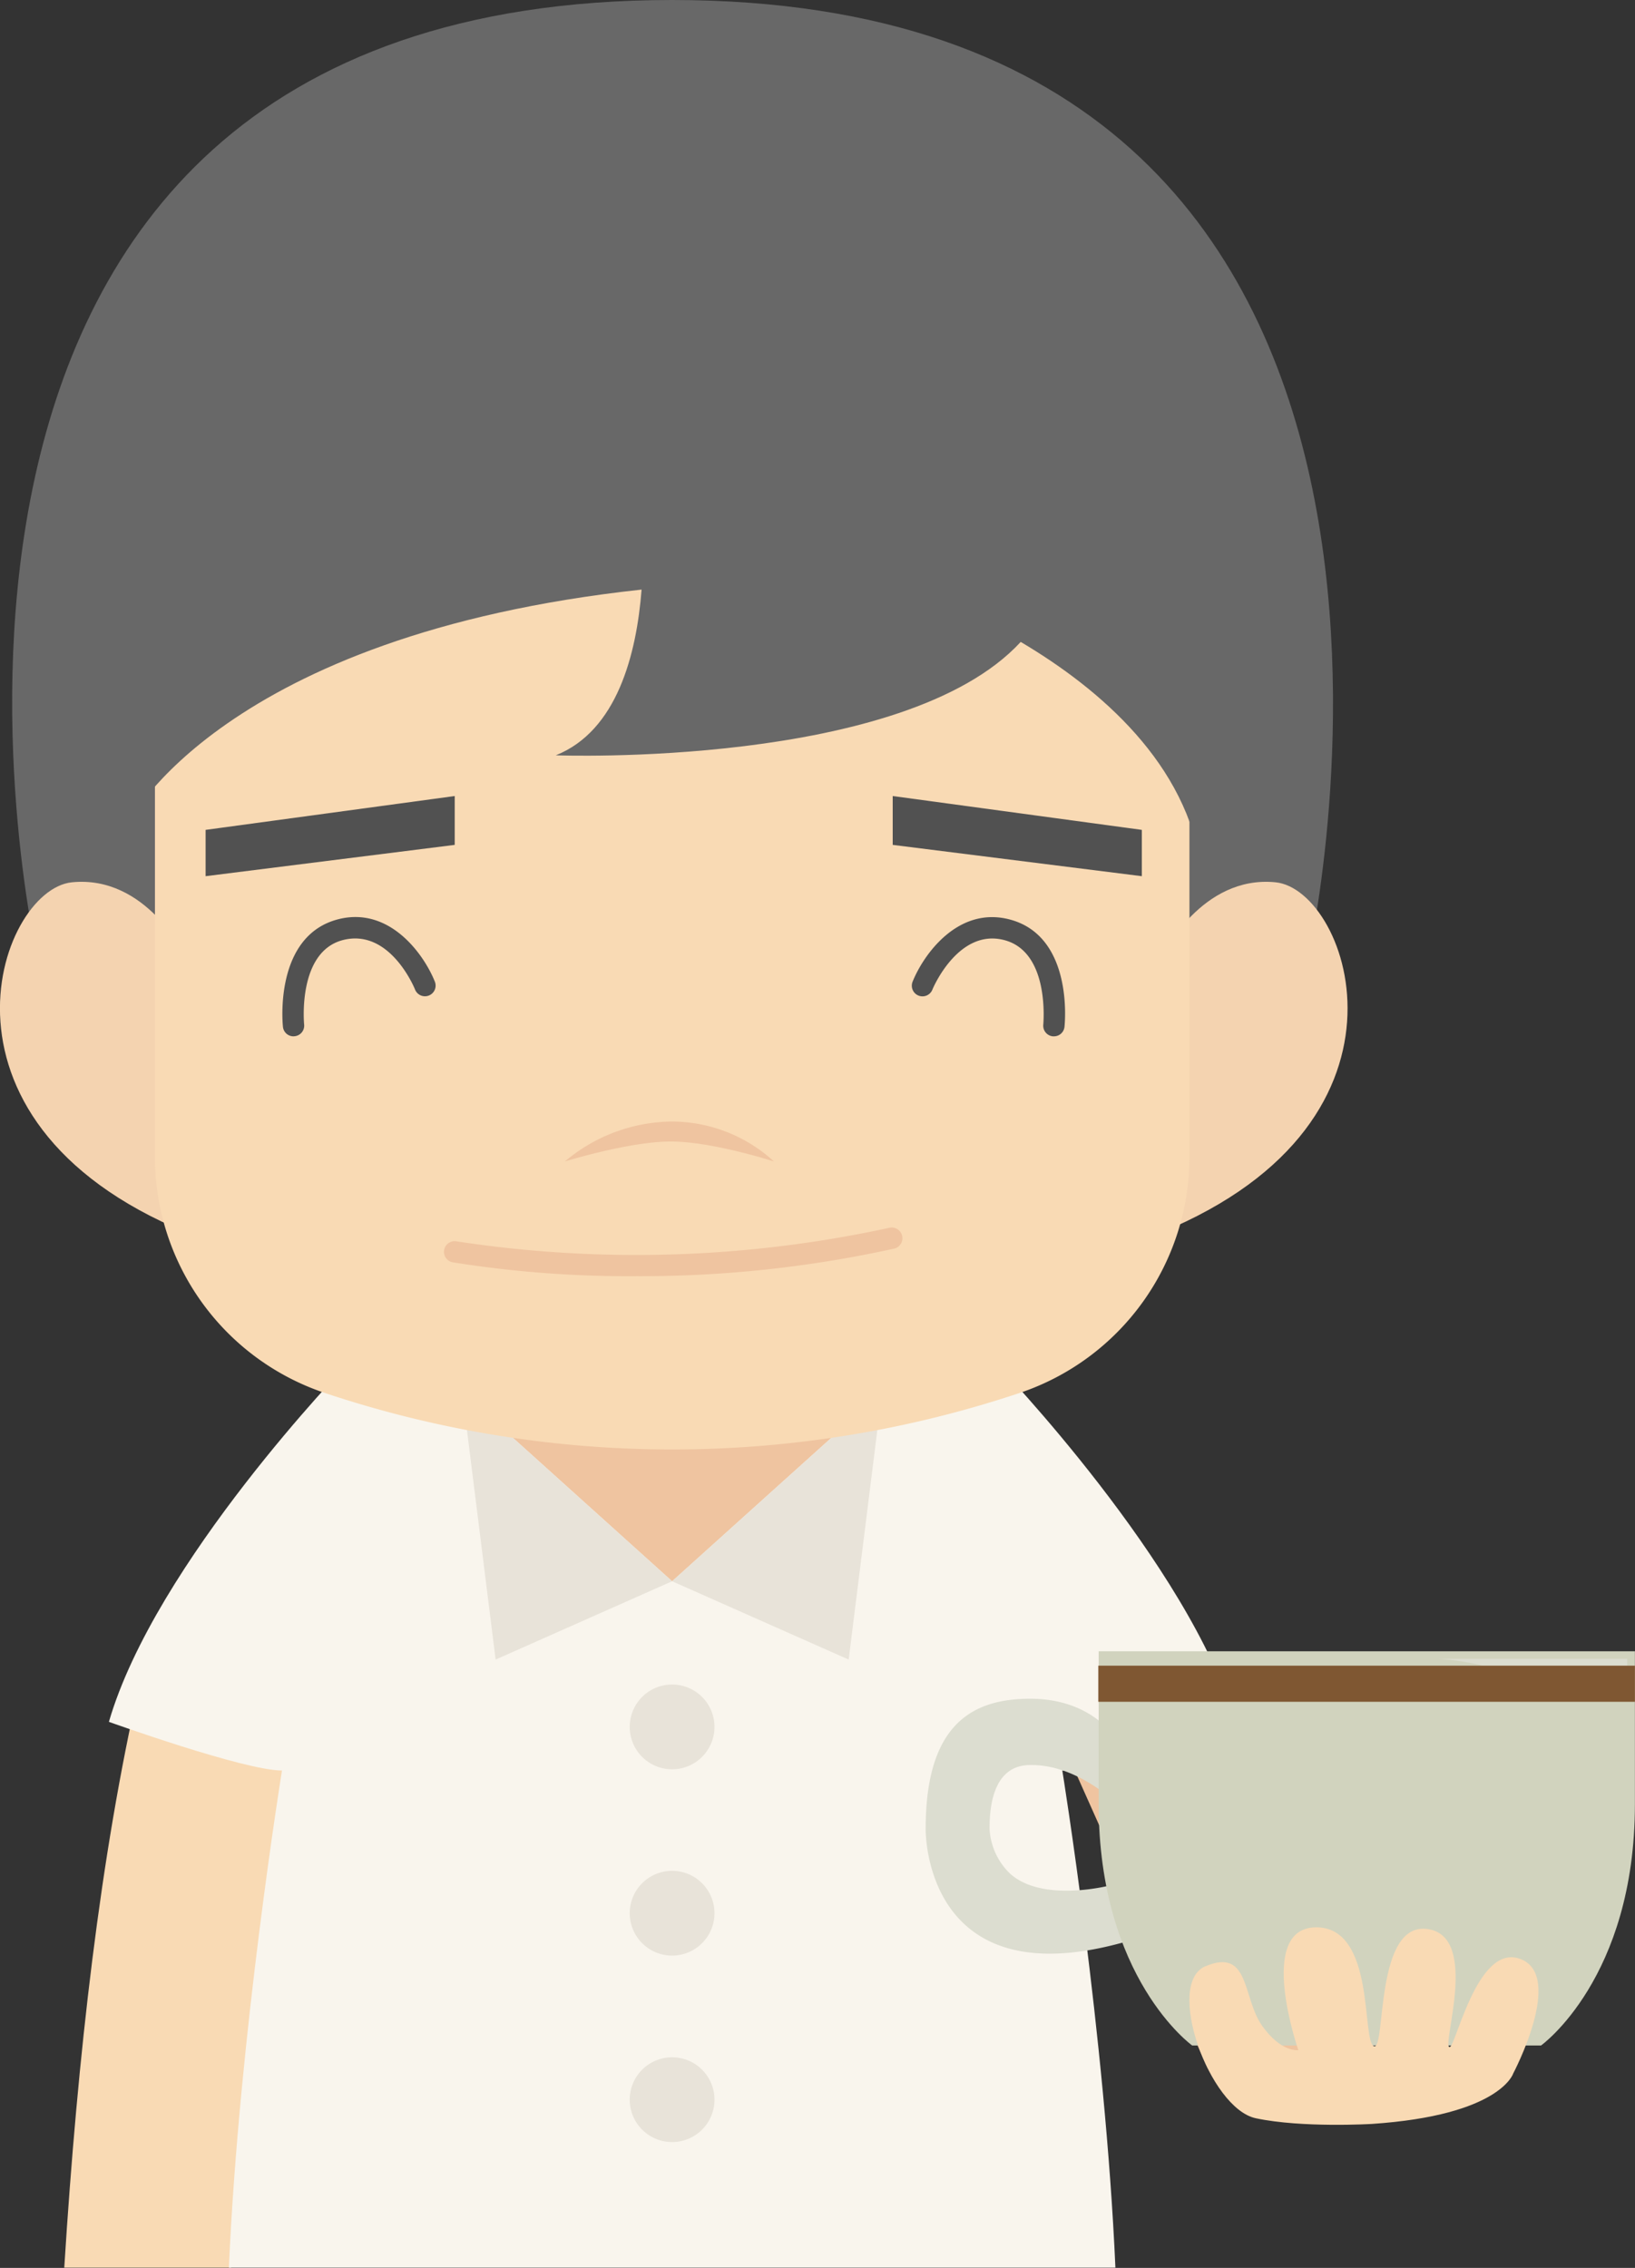<svg xmlns="http://www.w3.org/2000/svg" viewBox="0 0 187.51 260.03"><rect x="0" y="0" width="187.51" height="260.03" fill="#333333" stroke="none"/><defs><style>.cls-1{fill:#efc4a0;}.cls-2{fill:#f9dab4;}.cls-3{fill:#f9f5ed;}.cls-4{fill:#e8e3d9;}.cls-5{fill:#dcddd0;}.cls-6{fill:#d1d3be;}.cls-7{fill:#7f5732;}.cls-8{fill:#686868;}.cls-9{fill:#f4d3b0;}.cls-10{fill:#515151;}</style></defs><title>资源 293</title><g id="图层_2" data-name="图层 2"><g id="Layer_1" data-name="Layer 1"><polygon class="cls-1" points="138.51 195.1 154.51 229.57 150.3 239.57 138.51 237.14 121.25 198.51 138.51 195.1"/><path class="cls-2" d="M7.37,260H26.5l8.38-63L16,193.12C11.52,212.73,8.91,235.48,7.37,260Z"/><rect class="cls-1" x="53.01" y="158.87" width="48.16" height="34.26"/><path class="cls-3" d="M114.39,156.48h-9.75L77.08,181.3,49.53,156.48H39.78s-22,22.68-27.29,40.94c0,0,15.51,5.58,19.85,5.58,0,0-4.92,30.35-6.09,57H127.92c-1.17-26.68-6.09-57-6.09-57,4.34,0,19.85-5.58,19.85-5.58C136.41,179.36,114.39,156.48,114.39,156.48Z"/><polygon class="cls-4" points="77.08 181.3 56.84 190.28 53.01 159.62 77.08 181.3"/><polygon class="cls-4" points="77.08 181.3 97.33 190.28 101.16 159.62 77.08 181.3"/><path class="cls-4" d="M81.94,198a4.86,4.86,0,1,1-4.86-4.86A4.86,4.86,0,0,1,81.94,198Z"/><path class="cls-4" d="M81.94,219.36a4.86,4.86,0,1,1-4.86-4.86A4.86,4.86,0,0,1,81.94,219.36Z"/><path class="cls-4" d="M81.94,240.74a4.86,4.86,0,1,1-4.86-4.86A4.86,4.86,0,0,1,81.94,240.74Z"/><path class="cls-5" d="M106.16,209.69c0-12,5.34-14.92,12-14.92s9.33,4,9.33,4v7.38c-.51-.16-4.29-3.78-9.2-3.78-1.19,0-4.83.09-4.8,7.32a7.66,7.66,0,0,0,2.4,5.18c3.82,3.36,11.6,1.26,11.6,1.26l2.12,6.35C105.8,229.54,106.16,209.69,106.16,209.69Z"/><path class="cls-6" d="M136.73,234.53h40s10.77-7.69,10.77-27.68V189.33H126v17.52C126,226.84,136.73,234.53,136.73,234.53Z"/><path class="cls-5" d="M164.94,190.19h21.68V191h-16.5A29.05,29.05,0,0,0,164.94,190.19Z"/><rect class="cls-7" x="125.96" y="190.98" width="61.54" height="4.14"/><path class="cls-2" d="M157.34,243.52s-8,.48-13.32-.65-10.47-15.46-5.77-17.43c5.13-2.15,4.2,3.61,6.52,6.86,2.19,3.06,4.13,2.76,4.13,2.76s-4.88-14,2-14.08,5.23,13,6.66,13.62,0-14.71,6.42-13.38c5.47,1.13,1.55,12.73,2.2,13.46s3.09-12,8.19-10.07-.83,13.13-.83,13.13S172.08,242.53,157.34,243.52Z"/><path class="cls-8" d="M4.23,109.52S-20.67,0,77.08,0s73,109.52,73,109.52Z"/><path class="cls-9" d="M21.2,109.52s-4.45-9.21-12.95-8.36S-10,129.39,22.9,141.92Z"/><path class="cls-9" d="M133.34,109.52s4.46-9.21,12.95-8.36,18.26,28.23-14.65,40.76Z"/><path class="cls-2" d="M136.41,132.64A28.54,28.54,0,0,1,117,159.69a125.74,125.74,0,0,1-79.81,0,28.54,28.54,0,0,1-19.42-27.05V52.85H136.41Z"/><path class="cls-1" d="M73,146.32a128,128,0,0,1-21.09-1.59,1.22,1.22,0,0,1,.46-2.4,136.72,136.72,0,0,0,49.73-1.58,1.23,1.23,0,0,1,.54,2.39A135,135,0,0,1,73,146.32Z"/><path class="cls-1" d="M77,128.59a17.36,17.36,0,0,1,11.76,4.58s-7.06-2.29-11.83-2.29-12.15,2.29-12.15,2.29A19.29,19.29,0,0,1,77,128.59Z"/><polygon class="cls-10" points="52.15 91.27 52.15 96.87 23.58 100.46 23.58 95.15 52.15 91.27"/><path class="cls-10" d="M33.66,118.82a1.21,1.21,0,0,1-1.21-1.09c-.05-.43-1-10.44,6.33-12.33,5.89-1.51,9.83,4,11.09,7.15a1.22,1.22,0,0,1-2.27.91c-.11-.29-2.92-7-8.22-5.69s-4.51,9.62-4.5,9.7a1.22,1.22,0,0,1-1.09,1.34Z"/><polygon class="cls-10" points="102.38 91.27 102.38 96.87 130.95 100.46 130.95 95.15 102.38 91.27"/><path class="cls-10" d="M120.87,118.82h-.13a1.22,1.22,0,0,1-1.09-1.34c0-.14.79-8.34-4.5-9.7s-8.2,5.62-8.22,5.69a1.22,1.22,0,0,1-2.27-.91c1.26-3.13,5.2-8.66,11.09-7.15,7.36,1.89,6.38,11.9,6.33,12.33A1.21,1.21,0,0,1,120.87,118.82Z"/><path class="cls-8" d="M14.73,42.87V94.35S25.4,72.82,73.58,67.6c-.58,7.42-2.81,16.2-9.84,19,0,0,39.94,1.52,53.32-13,9.12,5.4,19.14,14,20.74,26.2v-57Z"/></g></g></svg>